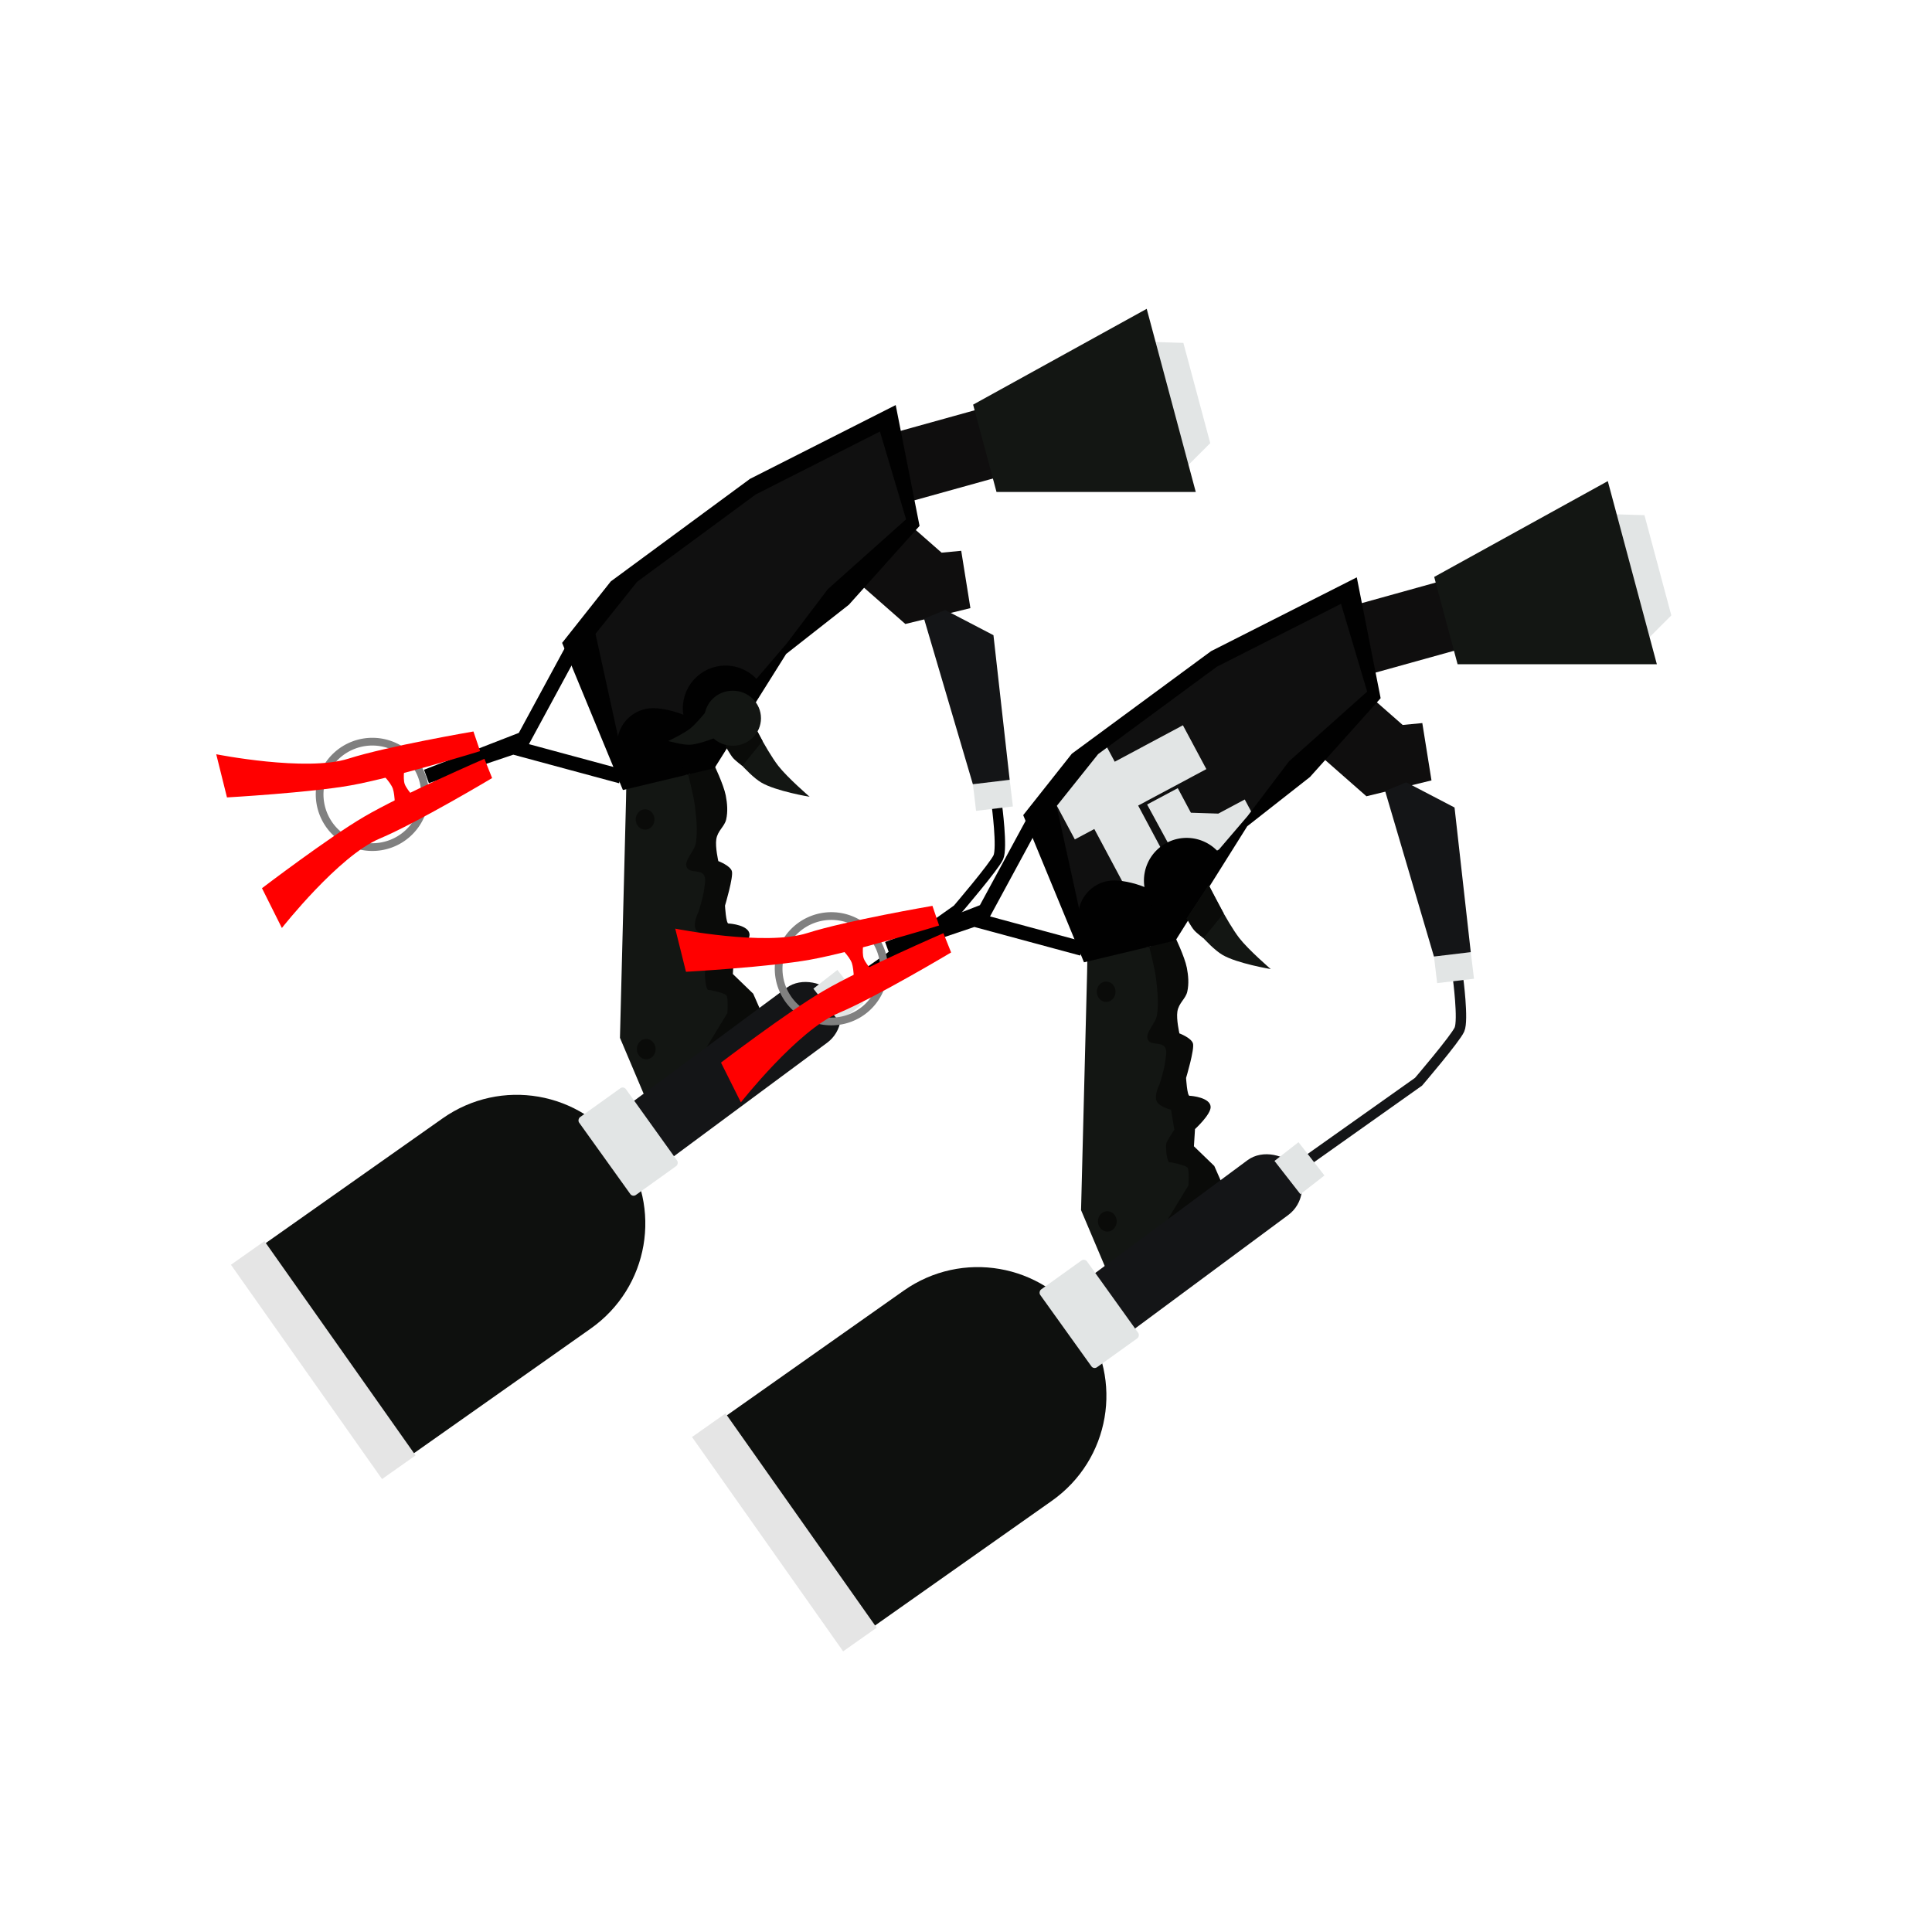 <?xml version="1.0" encoding="UTF-8" standalone="no"?>
<!-- Created with Inkscape (http://www.inkscape.org/) -->

<svg
   width="256"
   height="256"
   viewBox="0 0 67.733 67.733"
   version="1.1"
   id="svg1819"
   xml:space="preserve"
   inkscape:version="1.2.1 (9c6d41e410, 2022-07-14, custom)"
   sodipodi:docname="kensadualies.svg"
   inkscape:export-filename="kensadualies.png"
   inkscape:export-xdpi="96"
   inkscape:export-ydpi="96"
   xmlns:inkscape="http://www.inkscape.org/namespaces/inkscape"
   xmlns:sodipodi="http://sodipodi.sourceforge.net/DTD/sodipodi-0.dtd"
   xmlns:xlink="http://www.w3.org/1999/xlink"
   xmlns="http://www.w3.org/2000/svg"
   xmlns:svg="http://www.w3.org/2000/svg"><sodipodi:namedview
     id="namedview1821"
     pagecolor="#cccccc"
     bordercolor="#666666"
     borderopacity="1.0"
     inkscape:showpageshadow="2"
     inkscape:pageopacity="0"
     inkscape:pagecheckerboard="0"
     inkscape:deskcolor="#d1d1d1"
     inkscape:document-units="mm"
     showgrid="false"
     inkscape:zoom="2.6858633"
     inkscape:cx="50.07701"
     inkscape:cy="61.618923"
     inkscape:window-width="1916"
     inkscape:window-height="1036"
     inkscape:window-x="0"
     inkscape:window-y="20"
     inkscape:window-maximized="1"
     inkscape:current-layer="layer1" /><defs
     id="defs1816"><linearGradient
       id="linearGradient4690"
       inkscape:swatch="solid"><stop
         style="stop-color:#64be43;stop-opacity:1;"
         offset="0"
         id="stop4688" /></linearGradient><linearGradient
       id="linearGradient4684"
       inkscape:swatch="solid"><stop
         style="stop-color:#64be43;stop-opacity:1;"
         offset="0"
         id="stop4682" /></linearGradient><linearGradient
       id="linearGradient4678"
       inkscape:swatch="solid"><stop
         style="stop-color:#e2e5e5;stop-opacity:1;"
         offset="0"
         id="stop4676" /></linearGradient><linearGradient
       id="linearGradient3922"
       inkscape:swatch="solid"><stop
         style="stop-color:#64be43;stop-opacity:1;"
         offset="0"
         id="stop3920" /></linearGradient><linearGradient
       id="linearGradient3914"
       inkscape:swatch="solid"><stop
         style="stop-color:#1f2124;stop-opacity:1;"
         offset="0"
         id="stop3912" /></linearGradient><linearGradient
       id="linearGradient3908"
       inkscape:swatch="solid"><stop
         style="stop-color:#559435;stop-opacity:1;"
         offset="0"
         id="stop3906" /></linearGradient><linearGradient
       id="linearGradient1157"
       inkscape:swatch="solid"><stop
         style="stop-color:#1f2124;stop-opacity:1;"
         offset="0"
         id="stop1155" /></linearGradient><linearGradient
       id="linearGradient1151"
       inkscape:swatch="solid"><stop
         style="stop-color:#1f2124;stop-opacity:1;"
         offset="0"
         id="stop1149" /></linearGradient><linearGradient
       id="linearGradient1145"
       inkscape:swatch="solid"><stop
         style="stop-color:#cfd4d0;stop-opacity:1;"
         offset="0"
         id="stop1143" /></linearGradient><linearGradient
       id="linearGradient1139"
       inkscape:swatch="solid"><stop
         style="stop-color:#202123;stop-opacity:1;"
         offset="0"
         id="stop1137" /></linearGradient><linearGradient
       id="linearGradient1133"
       inkscape:swatch="solid"><stop
         style="stop-color:#202123;stop-opacity:1;"
         offset="0"
         id="stop1131" /></linearGradient><linearGradient
       id="linearGradient1127"
       inkscape:swatch="solid"><stop
         style="stop-color:#0e100e;stop-opacity:1;"
         offset="0"
         id="stop1125" /></linearGradient><linearGradient
       id="linearGradient1119"
       inkscape:swatch="solid"><stop
         style="stop-color:#1f2124;stop-opacity:1;"
         offset="0"
         id="stop1117" /></linearGradient><linearGradient
       id="linearGradient1113"
       inkscape:swatch="solid"><stop
         style="stop-color:#4b4f50;stop-opacity:1;"
         offset="0"
         id="stop1111" /></linearGradient><linearGradient
       id="linearGradient1107"
       inkscape:swatch="solid"><stop
         style="stop-color:#4b4f50;stop-opacity:1;"
         offset="0"
         id="stop1105" /></linearGradient><linearGradient
       id="linearGradient1005"
       inkscape:swatch="solid"><stop
         style="stop-color:#559435;stop-opacity:1;"
         offset="0"
         id="stop1003" /></linearGradient><linearGradient
       id="linearGradient999"
       inkscape:swatch="solid"><stop
         style="stop-color:#559435;stop-opacity:1;"
         offset="0"
         id="stop997" /></linearGradient><linearGradient
       id="linearGradient993"
       inkscape:swatch="solid"><stop
         style="stop-color:#559435;stop-opacity:1;"
         offset="0"
         id="stop991" /></linearGradient><linearGradient
       id="linearGradient981"
       inkscape:swatch="solid"><stop
         style="stop-color:#61ba41;stop-opacity:1;"
         offset="0"
         id="stop979" /></linearGradient><linearGradient
       id="linearGradient971"
       inkscape:swatch="solid"><stop
         style="stop-color:#be329d;stop-opacity:1;"
         offset="0"
         id="stop969" /></linearGradient><linearGradient
       id="linearGradient965"
       inkscape:swatch="solid"><stop
         style="stop-color:#be329d;stop-opacity:1;"
         offset="0"
         id="stop963" /></linearGradient><linearGradient
       id="linearGradient959"
       inkscape:swatch="solid"><stop
         style="stop-color:#be329d;stop-opacity:1;"
         offset="0"
         id="stop957" /></linearGradient><linearGradient
       id="linearGradient953"
       inkscape:swatch="solid"><stop
         style="stop-color:#0f0e0e;stop-opacity:1;"
         offset="0"
         id="stop951" /></linearGradient><linearGradient
       id="linearGradient947"
       inkscape:swatch="solid"><stop
         style="stop-color:#61ba41;stop-opacity:1;"
         offset="0"
         id="stop945" /></linearGradient><linearGradient
       id="linearGradient941"
       inkscape:swatch="solid"><stop
         style="stop-color:#61ba41;stop-opacity:1;"
         offset="0"
         id="stop939" /></linearGradient><linearGradient
       id="linearGradient935"
       inkscape:swatch="solid"><stop
         style="stop-color:#131613;stop-opacity:1;"
         offset="0"
         id="stop933" /></linearGradient><linearGradient
       id="linearGradient14224"
       inkscape:swatch="solid"><stop
         style="stop-color:#0a0b09;stop-opacity:1;"
         offset="0"
         id="stop14222" /></linearGradient><linearGradient
       id="linearGradient10837"
       inkscape:swatch="solid"><stop
         style="stop-color:#000000;stop-opacity:1;"
         offset="0"
         id="stop10835" /></linearGradient><linearGradient
       id="linearGradient10623"
       inkscape:swatch="solid"><stop
         style="stop-color:#101010;stop-opacity:1;"
         offset="0"
         id="stop10621" /></linearGradient><linearGradient
       id="linearGradient9440"
       inkscape:swatch="solid"><stop
         style="stop-color:#010101;stop-opacity:1;"
         offset="0"
         id="stop9438" /></linearGradient><linearGradient
       id="linearGradient8880"
       inkscape:swatch="solid"><stop
         style="stop-color:#1f2124;stop-opacity:1;"
         offset="0"
         id="stop8878" /></linearGradient><linearGradient
       id="linearGradient8874"
       inkscape:swatch="solid"><stop
         style="stop-color:#4b4f50;stop-opacity:1;"
         offset="0"
         id="stop8872" /></linearGradient><linearGradient
       id="linearGradient8868"
       inkscape:swatch="solid"><stop
         style="stop-color:#4b4f50;stop-opacity:1;"
         offset="0"
         id="stop8866" /></linearGradient><linearGradient
       id="linearGradient8862"
       inkscape:swatch="solid"><stop
         style="stop-color:#e2e5e5;stop-opacity:1;"
         offset="0"
         id="stop8860" /></linearGradient><linearGradient
       id="linearGradient7959"
       inkscape:swatch="solid"><stop
         style="stop-color:#141517;stop-opacity:1;"
         offset="0"
         id="stop7957" /></linearGradient><linearGradient
       id="linearGradient7519"
       inkscape:swatch="solid"><stop
         style="stop-color:#4b4f50;stop-opacity:1;"
         offset="0"
         id="stop7517" /></linearGradient><linearGradient
       id="linearGradient7444"
       inkscape:swatch="solid"><stop
         style="stop-color:#e5e5e5;stop-opacity:1;"
         offset="0"
         id="stop7442" /></linearGradient><linearGradient
       inkscape:collect="always"
       xlink:href="#linearGradient7959"
       id="linearGradient7961"
       x1="42.543"
       y1="39.268"
       x2="44.827"
       y2="39.268"
       gradientUnits="userSpaceOnUse"
       gradientTransform="rotate(-10.739)" /><linearGradient
       inkscape:collect="always"
       xlink:href="#linearGradient8862"
       id="linearGradient8864"
       x1="45.933"
       y1="39.74"
       x2="47.233"
       y2="39.74"
       gradientUnits="userSpaceOnUse" /><linearGradient
       inkscape:collect="always"
       xlink:href="#linearGradient7959"
       id="linearGradient8870"
       x1="45.559"
       y1="37.601"
       x2="51.402"
       y2="37.601"
       gradientUnits="userSpaceOnUse" /><linearGradient
       inkscape:collect="always"
       xlink:href="#linearGradient8862"
       id="linearGradient8876"
       x1="59.57"
       y1="-10.75"
       x2="61.049"
       y2="-10.75"
       gradientUnits="userSpaceOnUse" /><linearGradient
       inkscape:collect="always"
       xlink:href="#linearGradient7959"
       id="linearGradient8882"
       x1="2.365"
       y1="59.915"
       x2="12.13"
       y2="59.915"
       gradientUnits="userSpaceOnUse" /><linearGradient
       inkscape:collect="always"
       xlink:href="#linearGradient9440"
       id="linearGradient9446"
       gradientUnits="userSpaceOnUse"
       x1="36.9"
       y1="27.137"
       x2="48.082"
       y2="27.137"
       gradientTransform="matrix(1.173,0,0,1.173,-7.591,-4.594)" /><linearGradient
       inkscape:collect="always"
       xlink:href="#linearGradient10623"
       id="linearGradient10625"
       x1="37.043"
       y1="27.144"
       x2="47.931"
       y2="27.144"
       gradientUnits="userSpaceOnUse" /><linearGradient
       inkscape:collect="always"
       xlink:href="#linearGradient14224"
       id="linearGradient14226"
       x1="38.452"
       y1="34.769"
       x2="39.11"
       y2="34.769"
       gradientUnits="userSpaceOnUse" /><linearGradient
       inkscape:collect="always"
       xlink:href="#linearGradient14224"
       id="linearGradient14230"
       gradientUnits="userSpaceOnUse"
       x1="38.452"
       y1="34.769"
       x2="39.11"
       y2="34.769"
       gradientTransform="translate(0.04,8.052)" /><linearGradient
       inkscape:collect="always"
       xlink:href="#linearGradient7959"
       id="linearGradient419"
       gradientUnits="userSpaceOnUse"
       x1="2.365"
       y1="59.915"
       x2="12.13"
       y2="59.915" /><linearGradient
       inkscape:collect="always"
       xlink:href="#linearGradient8862"
       id="linearGradient421"
       gradientUnits="userSpaceOnUse"
       x1="59.57"
       y1="-10.75"
       x2="61.049"
       y2="-10.75" /><linearGradient
       inkscape:collect="always"
       xlink:href="#linearGradient8862"
       id="linearGradient423"
       gradientUnits="userSpaceOnUse"
       x1="45.933"
       y1="39.74"
       x2="47.233"
       y2="39.74" /><linearGradient
       inkscape:collect="always"
       xlink:href="#linearGradient9440"
       id="linearGradient425"
       gradientUnits="userSpaceOnUse"
       x1="45.559"
       y1="37.601"
       x2="51.402"
       y2="37.601" /><linearGradient
       inkscape:collect="always"
       xlink:href="#linearGradient7959"
       id="linearGradient427"
       gradientUnits="userSpaceOnUse"
       x1="42.543"
       y1="39.268"
       x2="44.827"
       y2="39.268" /><linearGradient
       inkscape:collect="always"
       xlink:href="#linearGradient9440"
       id="linearGradient429"
       gradientUnits="userSpaceOnUse"
       gradientTransform="matrix(1.173,0,0,1.173,-7.591,-4.594)"
       x1="36.9"
       y1="27.137"
       x2="48.082"
       y2="27.137" /><linearGradient
       inkscape:collect="always"
       xlink:href="#linearGradient10623"
       id="linearGradient431"
       gradientUnits="userSpaceOnUse"
       x1="37.043"
       y1="27.144"
       x2="47.931"
       y2="27.144" /><linearGradient
       inkscape:collect="always"
       xlink:href="#linearGradient14224"
       id="linearGradient433"
       gradientUnits="userSpaceOnUse"
       x1="38.452"
       y1="34.769"
       x2="39.11"
       y2="34.769" /><linearGradient
       inkscape:collect="always"
       xlink:href="#linearGradient14224"
       id="linearGradient435"
       gradientUnits="userSpaceOnUse"
       gradientTransform="translate(0.04,8.052)"
       x1="38.452"
       y1="34.769"
       x2="39.11"
       y2="34.769" /><linearGradient
       inkscape:collect="always"
       xlink:href="#linearGradient935"
       id="linearGradient937"
       x1="50.281"
       y1="20.077"
       x2="58.088"
       y2="20.077"
       gradientUnits="userSpaceOnUse" /><linearGradient
       inkscape:collect="always"
       xlink:href="#linearGradient935"
       id="linearGradient943"
       x1="41.604"
       y1="32.502"
       x2="44.55"
       y2="32.502"
       gradientUnits="userSpaceOnUse" /><linearGradient
       inkscape:collect="always"
       xlink:href="#linearGradient935"
       id="linearGradient949"
       x1="37.901"
       y1="38.8"
       x2="42.199"
       y2="38.8"
       gradientUnits="userSpaceOnUse" /><linearGradient
       inkscape:collect="always"
       xlink:href="#linearGradient8862"
       id="linearGradient955"
       x1="56.665"
       y1="20.253"
       x2="58.594"
       y2="20.253"
       gradientUnits="userSpaceOnUse" /><linearGradient
       inkscape:collect="always"
       xlink:href="#linearGradient953"
       id="linearGradient961"
       x1="40.123"
       y1="34.398"
       x2="43.183"
       y2="34.398"
       gradientUnits="userSpaceOnUse" /><linearGradient
       inkscape:collect="always"
       xlink:href="#linearGradient953"
       id="linearGradient967"
       x1="46.34"
       y1="26.214"
       x2="50.186"
       y2="26.214"
       gradientUnits="userSpaceOnUse" /><linearGradient
       inkscape:collect="always"
       xlink:href="#linearGradient953"
       id="linearGradient973"
       x1="46.34"
       y1="26.214"
       x2="50.186"
       y2="26.214"
       gradientUnits="userSpaceOnUse" /><linearGradient
       inkscape:collect="always"
       xlink:href="#linearGradient953"
       id="linearGradient975"
       x1="40.123"
       y1="34.398"
       x2="43.183"
       y2="34.398"
       gradientUnits="userSpaceOnUse" /><linearGradient
       inkscape:collect="always"
       xlink:href="#linearGradient8862"
       id="linearGradient977"
       x1="56.665"
       y1="20.253"
       x2="58.594"
       y2="20.253"
       gradientUnits="userSpaceOnUse" /><linearGradient
       inkscape:collect="always"
       xlink:href="#linearGradient935"
       id="linearGradient983"
       x1="37.901"
       y1="38.8"
       x2="42.199"
       y2="38.8"
       gradientUnits="userSpaceOnUse" /><linearGradient
       inkscape:collect="always"
       xlink:href="#linearGradient935"
       id="linearGradient985"
       x1="24.698"
       y1="25.18"
       x2="26.679"
       y2="25.18"
       gradientUnits="userSpaceOnUse" /><linearGradient
       inkscape:collect="always"
       xlink:href="#linearGradient935"
       id="linearGradient987"
       x1="23.428"
       y1="25.482"
       x2="25.2"
       y2="25.482"
       gradientUnits="userSpaceOnUse" /><linearGradient
       inkscape:collect="always"
       xlink:href="#linearGradient935"
       id="linearGradient989"
       x1="41.604"
       y1="32.502"
       x2="44.55"
       y2="32.502"
       gradientUnits="userSpaceOnUse" /><linearGradient
       inkscape:collect="always"
       xlink:href="#linearGradient14224"
       id="linearGradient995"
       x1="40.222"
       y1="37.816"
       x2="42.987"
       y2="37.816"
       gradientUnits="userSpaceOnUse" /><linearGradient
       inkscape:collect="always"
       xlink:href="#linearGradient14224"
       id="linearGradient1001"
       x1="1.297"
       y1="52.962"
       x2="2.859"
       y2="52.962"
       gradientUnits="userSpaceOnUse" /><linearGradient
       inkscape:collect="always"
       xlink:href="#linearGradient14224"
       id="linearGradient1007"
       x1="1.297"
       y1="52.962"
       x2="2.859"
       y2="52.962"
       gradientUnits="userSpaceOnUse"
       gradientTransform="rotate(-50.666)" /><linearGradient
       inkscape:collect="always"
       xlink:href="#linearGradient8862"
       id="linearGradient1109"
       x1="58.006"
       y1="-4.203"
       x2="61.364"
       y2="-4.203"
       gradientUnits="userSpaceOnUse" /><linearGradient
       inkscape:collect="always"
       xlink:href="#linearGradient8862"
       id="linearGradient1115"
       x1="58.006"
       y1="-4.203"
       x2="61.364"
       y2="-4.203"
       gradientUnits="userSpaceOnUse" /><linearGradient
       inkscape:collect="always"
       xlink:href="#linearGradient9440"
       id="linearGradient1121"
       x1="40.105"
       y1="30.835"
       x2="42.913"
       y2="30.835"
       gradientUnits="userSpaceOnUse" /><linearGradient
       inkscape:collect="always"
       xlink:href="#linearGradient9440"
       id="linearGradient1123"
       x1="37.8"
       y1="32.135"
       x2="41.097"
       y2="32.135"
       gradientUnits="userSpaceOnUse" /><linearGradient
       inkscape:collect="always"
       xlink:href="#linearGradient1127"
       id="linearGradient1129"
       x1="35.132"
       y1="51.615"
       x2="44.147"
       y2="51.615"
       gradientUnits="userSpaceOnUse" /><linearGradient
       inkscape:collect="always"
       xlink:href="#linearGradient7444"
       id="linearGradient1135"
       x1="35.049"
       y1="58.09"
       x2="44.242"
       y2="58.09"
       gradientUnits="userSpaceOnUse" /><linearGradient
       inkscape:collect="always"
       xlink:href="#linearGradient7444"
       id="linearGradient1141"
       x1="35.049"
       y1="58.09"
       x2="44.242"
       y2="58.09"
       gradientUnits="userSpaceOnUse" /><linearGradient
       inkscape:collect="always"
       xlink:href="#linearGradient1127"
       id="linearGradient1147"
       x1="35.132"
       y1="51.615"
       x2="44.147"
       y2="51.615"
       gradientUnits="userSpaceOnUse" /><linearGradient
       inkscape:collect="always"
       xlink:href="#linearGradient9440"
       id="linearGradient1153"
       x1="31.03"
       y1="31.03"
       x2="37.999"
       y2="31.03"
       gradientUnits="userSpaceOnUse" /><linearGradient
       inkscape:collect="always"
       xlink:href="#linearGradient9440"
       id="linearGradient1159"
       x1="31.03"
       y1="31.03"
       x2="37.999"
       y2="31.03"
       gradientUnits="userSpaceOnUse" /><linearGradient
       inkscape:collect="always"
       xlink:href="#linearGradient14224"
       id="linearGradient3910"
       x1="40.222"
       y1="37.816"
       x2="42.987"
       y2="37.816"
       gradientUnits="userSpaceOnUse" /><linearGradient
       inkscape:collect="always"
       xlink:href="#linearGradient9440"
       id="linearGradient3916"
       x1="37.8"
       y1="32.135"
       x2="41.097"
       y2="32.135"
       gradientUnits="userSpaceOnUse" /><linearGradient
       inkscape:collect="always"
       xlink:href="#linearGradient9440"
       id="linearGradient3918"
       x1="40.105"
       y1="30.835"
       x2="42.913"
       y2="30.835"
       gradientUnits="userSpaceOnUse" /><linearGradient
       inkscape:collect="always"
       xlink:href="#linearGradient935"
       id="linearGradient3924"
       x1="50.281"
       y1="20.077"
       x2="58.088"
       y2="20.077"
       gradientUnits="userSpaceOnUse" /><linearGradient
       inkscape:collect="always"
       xlink:href="#linearGradient8862"
       id="linearGradient4787"
       gradientUnits="userSpaceOnUse"
       x1="37.043"
       y1="27.144"
       x2="47.931"
       y2="27.144" /></defs><g
     inkscape:label="Layer 1"
     inkscape:groupmode="layer"
     id="layer1"><g
       id="g417"
       transform="translate(-16.165,-6.04)"
       style="opacity:1"><path
         style="fill:url(#linearGradient977);fill-opacity:1.0;stroke:none;stroke-width:0.265px;stroke-linecap:butt;stroke-linejoin:miter;stroke-opacity:1"
         d="m 56.665,18.031 0.987,0.03 0.942,3.514 -0.901,0.901 z"
         id="path369" /><rect
         style="fill:url(#linearGradient975);fill-opacity:1;stroke:none;stroke-width:0.5;stroke-dasharray:none;stroke-opacity:1;paint-order:stroke fill markers"
         id="rect371"
         width="3.059"
         height="2.476"
         x="40.123"
         y="33.16"
         transform="rotate(-15.537)" /><path
         style="display:inline;fill:url(#linearGradient983);fill-opacity:1;stroke:none;stroke-width:0.265px;stroke-linecap:butt;stroke-linejoin:miter;stroke-opacity:1"
         d="m 38.112,34.104 -0.212,8.321 0.855,2.018 3.444,-1.766 -1.69,-9.52 -2.385,0.283 z"
         id="path373" /><path
         style="fill:url(#linearGradient995);fill-opacity:1;stroke:none;stroke-width:0.265px;stroke-linecap:butt;stroke-linejoin:miter;stroke-opacity:1"
         d="m 40.289,33.191 c 0,0 0.196,0.743 0.241,1.123 0.05,0.422 0.096,0.855 0.032,1.276 -0.047,0.309 -0.468,0.652 -0.301,0.887 0.119,0.167 0.454,0.058 0.572,0.225 0.099,0.14 0.036,0.344 0.018,0.514 -0.028,0.271 -0.198,0.793 -0.198,0.793 0,0 -0.21,0.4 -0.094,0.614 0.099,0.183 0.496,0.283 0.496,0.283 l 0.115,0.7 c 0,0 -0.26,0.382 -0.284,0.494 -0.024,0.112 0.019,0.646 0.113,0.646 0.094,0 0.563,0.109 0.633,0.189 0.07,0.08 0.033,0.623 0.033,0.623 l -0.767,1.258 2.09,-0.991 -0.417,-0.948 -0.714,-0.69 0.038,-0.603 c 0,0 0.565,-0.517 0.548,-0.784 -0.02,-0.321 -0.658,-0.383 -0.741,-0.383 -0.084,0 -0.12,-0.626 -0.12,-0.626 0,0 0.306,-1.018 0.24,-1.214 -0.065,-0.196 -0.474,-0.348 -0.474,-0.348 0,0 -0.113,-0.494 -0.071,-0.765 0.046,-0.304 0.29,-0.444 0.347,-0.697 0.062,-0.273 0.038,-0.564 -0.015,-0.838 -0.076,-0.39 -0.426,-1.113 -0.426,-1.113 z"
         id="path375"
         sodipodi:nodetypes="cssssscsccsssccccccsscscssscc" /><rect
         style="fill:url(#linearGradient419);fill-opacity:1;stroke-width:0.665;paint-order:stroke fill markers"
         id="rect377"
         width="9.765"
         height="2.394"
         x="2.365"
         y="58.718"
         ry="1.197"
         transform="rotate(-36.531)" /><g
         id="g383"
         transform="rotate(54.814,37.783,44.192)"><path
           id="path379"
           style="fill:url(#linearGradient1147);fill-opacity:1;stroke-width:0.633;paint-order:stroke fill markers"
           d="m 39.639,45.282 c -2.497,0 -4.508,2.01 -4.508,4.507 v 8.159 h 9.015 V 49.789 c 0,-2.497 -2.01,-4.507 -4.507,-4.507 z" /><rect
           style="fill:url(#linearGradient1141);fill-opacity:1;stroke-width:0.665;paint-order:stroke fill markers"
           id="rect381"
           width="9.193"
           height="1.438"
           x="35.049"
           y="57.371" /></g><rect
         style="fill:url(#linearGradient1115);fill-opacity:1;stroke-width:0.665;paint-order:stroke fill markers"
         id="rect385"
         width="3.358"
         height="2.017"
         x="58.006"
         y="-5.212"
         transform="rotate(54.37)"
         ry="0.139" /><path
         style="fill:none;fill-opacity:0;stroke:url(#linearGradient425);stroke-width:0.365;stroke-linecap:butt;stroke-linejoin:miter;stroke-dasharray:none;stroke-opacity:1"
         d="m 51.113,34.27 c 0,0 0.2,1.501 0.052,1.825 -0.147,0.325 -1.433,1.829 -1.433,1.829 l -4.068,2.883"
         id="path391" /><rect
         style="fill:url(#linearGradient421);fill-opacity:1;stroke-width:0.665;paint-order:stroke fill markers"
         id="rect387"
         width="1.479"
         height="1.068"
         x="59.57"
         y="-11.284"
         transform="rotate(52.062)" /><rect
         style="fill:url(#linearGradient423);fill-opacity:1;stroke-width:0.584;paint-order:stroke fill markers"
         id="rect389"
         width="1.3"
         height="0.939"
         x="45.933"
         y="39.27"
         transform="rotate(-6.823)" /><path
         style="fill:url(#linearGradient973);fill-opacity:1;stroke:none;stroke-width:0.265px;stroke-linecap:butt;stroke-linejoin:miter;stroke-opacity:1"
         d="m 46.34,26.541 1.565,1.375 2.281,-0.556 -0.322,-2.01 -0.688,0.066 -1.031,-0.905 z"
         id="path393" /><path
         id="path395"
         style="fill:url(#linearGradient427);fill-opacity:1;stroke:none;stroke-width:0.365;paint-order:stroke fill markers"
         d="m 42.543,36.295 0.784,-0.163 1.499,1.183 -0.386,5.088 -1.297,-0.089 z"
         sodipodi:nodetypes="cccccc"
         transform="rotate(-10.739)" /><path
         style="display:inline;fill:url(#linearGradient429);fill-opacity:1;stroke:none;stroke-width:0.31px;stroke-linecap:butt;stroke-linejoin:miter;stroke-opacity:1"
         d="m 35.872,28.578 2.131,5.159 3.211,-0.767 2.512,-4.003 2.199,-1.726 2.478,-2.764 -0.836,-4.236 -5.11,2.588 -4.88,3.595 z"
         id="path397"
         sodipodi:nodetypes="cccccccccc" /><path
         style="display:inline;fill:url(#linearGradient431);fill-opacity:1;stroke:none;stroke-width:0.265px;stroke-linecap:butt;stroke-linejoin:miter;stroke-opacity:1"
         d="m 37.043,28.262 1.066,4.858 2.528,-0.887 3.103,-3.627 1.447,-1.911 2.744,-2.449 -0.917,-3.077 -4.355,2.206 -4.16,3.064 z"
         id="path399" /><path
         id="path401"
         style="fill:url(#linearGradient3916);stroke-width:0.365;paint-order:stroke fill markers;fill-opacity:1.0"
         d="m 41.097,32.043 c 0,0.697 -1.934,1.358 -2.631,1.358 -0.697,1e-6 -0.666,-0.575 -0.666,-1.272 0,-0.697 0.565,-1.262 1.262,-1.262 0.697,0 2.035,0.478 2.035,1.175 z"
         sodipodi:nodetypes="sssss" /><path
         id="path403"
         style="fill:url(#linearGradient3918);fill-opacity:1.0;stroke:none;stroke-width:0.433;stroke-dasharray:none;stroke-opacity:1;paint-order:stroke fill markers"
         d="m 41.602,29.375 a 1.497,1.497 0 0 0 -1.497,1.497 1.497,1.497 0 0 0 1.033,1.423 l 1.775,-2.144 a 1.497,1.497 0 0 0 -1.312,-0.776 z" /><ellipse
         style="fill:url(#linearGradient433);fill-opacity:1;stroke:none;stroke-width:0.365;stroke-dasharray:none;stroke-opacity:1;paint-order:stroke fill markers"
         id="ellipse405"
         cx="38.781"
         cy="34.769"
         rx="0.329"
         ry="0.357" /><ellipse
         style="fill:url(#linearGradient435);fill-opacity:1;stroke:none;stroke-width:0.365;stroke-dasharray:none;stroke-opacity:1;paint-order:stroke fill markers"
         id="ellipse407"
         cx="38.821"
         cy="42.82"
         rx="0.329"
         ry="0.357" /><path
         style="fill:url(#linearGradient989);fill-opacity:1;stroke:none;stroke-width:0.265px;stroke-linecap:butt;stroke-linejoin:miter;stroke-opacity:1"
         d="m 41.604,32.205 c 0,0 0.739,0.963 1.248,1.268 0.506,0.303 1.698,0.501 1.698,0.501 0,0 -0.786,-0.678 -1.101,-1.086 C 43.011,32.323 42.376,31.03 42.376,31.03 Z"
         id="path409"
         sodipodi:nodetypes="cscscc" /><path
         id="path411"
         style="fill:url(#linearGradient1001);stroke-width:0.365;paint-order:stroke fill markers;fill-opacity:1"
         transform="rotate(-50.666)"
         d="m 1.461,52.592 1.398,-0.148 -0.434,1.032 -1.124,0.004 c 0,0 -0.015,-0.29 0.01,-0.432 0.028,-0.154 0.15,-0.456 0.15,-0.456 z"
         sodipodi:nodetypes="ccccsc" /><path
         style="fill:none;fill-opacity:0;stroke:url(#linearGradient1153);stroke-width:0.5;stroke-linecap:butt;stroke-linejoin:miter;stroke-dasharray:none;stroke-opacity:1"
         d="m 36.293,28.68 -1.763,3.254 -3.409,1.325 3.031,-1.022 3.782,1.022"
         id="path413" /><path
         style="fill:url(#linearGradient3924);fill-opacity:1.0;stroke:none;stroke-width:0.265px;stroke-linecap:butt;stroke-linejoin:miter;stroke-opacity:1"
         d="m 50.281,20.226 0.82,3.062 h 6.986 l -1.72,-6.421 z"
         id="path415" /></g><path
       style="fill:url(#linearGradient955);fill-opacity:1;stroke:none;stroke-width:0.265px;stroke-linecap:butt;stroke-linejoin:miter;stroke-opacity:1"
       d="m 56.665,18.031 0.987,0.03 0.942,3.514 -0.901,0.901 z"
       id="path20100" /><rect
       style="fill:url(#linearGradient961);fill-opacity:1;stroke:none;stroke-width:0.5;stroke-dasharray:none;stroke-opacity:1;paint-order:stroke fill markers"
       id="rect19950"
       width="3.059"
       height="2.476"
       x="40.123"
       y="33.16"
       transform="rotate(-15.537)" /><path
       style="display:inline;fill:url(#linearGradient949);fill-opacity:1;stroke:none;stroke-width:0.265px;stroke-linecap:butt;stroke-linejoin:miter;stroke-opacity:1"
       d="m 38.112,34.104 -0.212,8.321 0.855,2.018 3.444,-1.766 -1.69,-9.52 -2.385,0.283 z"
       id="path14283" /><path
       style="fill:url(#linearGradient3910);fill-opacity:1;stroke:none;stroke-width:0.265px;stroke-linecap:butt;stroke-linejoin:miter;stroke-opacity:1"
       d="m 40.289,33.191 c 0,0 0.196,0.743 0.241,1.123 0.05,0.422 0.096,0.855 0.032,1.276 -0.047,0.309 -0.468,0.652 -0.301,0.887 0.119,0.167 0.454,0.058 0.572,0.225 0.099,0.14 0.036,0.344 0.018,0.514 -0.028,0.271 -0.198,0.793 -0.198,0.793 0,0 -0.21,0.4 -0.094,0.614 0.099,0.183 0.496,0.283 0.496,0.283 l 0.115,0.7 c 0,0 -0.26,0.382 -0.284,0.494 -0.024,0.112 0.019,0.646 0.113,0.646 0.094,0 0.563,0.109 0.633,0.189 0.07,0.08 0.033,0.623 0.033,0.623 l -0.767,1.258 2.09,-0.991 -0.417,-0.948 -0.714,-0.69 0.038,-0.603 c 0,0 0.565,-0.517 0.548,-0.784 -0.02,-0.321 -0.658,-0.383 -0.741,-0.383 -0.084,0 -0.12,-0.626 -0.12,-0.626 0,0 0.306,-1.018 0.24,-1.214 -0.065,-0.196 -0.474,-0.348 -0.474,-0.348 0,0 -0.113,-0.494 -0.071,-0.765 0.046,-0.304 0.29,-0.444 0.347,-0.697 0.062,-0.273 0.038,-0.564 -0.015,-0.838 -0.076,-0.39 -0.426,-1.113 -0.426,-1.113 z"
       id="path14768"
       sodipodi:nodetypes="cssssscsccsssccccccsscscssscc" /><rect
       style="fill:url(#linearGradient8882);fill-opacity:1;stroke-width:0.665;paint-order:stroke fill markers"
       id="rect4332"
       width="9.765"
       height="2.394"
       x="2.365"
       y="58.718"
       ry="1.197"
       transform="rotate(-36.531)" /><path
       style="fill:none;fill-opacity:0;stroke:url(#linearGradient8870);stroke-width:0.365;stroke-linecap:butt;stroke-linejoin:miter;stroke-dasharray:none;stroke-opacity:1"
       d="m 51.113,34.27 c 0,0 0.2,1.501 0.052,1.825 -0.147,0.325 -1.433,1.829 -1.433,1.829 l -4.068,2.883"
       id="path5246" /><g
       id="g3603"
       transform="rotate(54.814,37.783,44.192)"><path
         id="rect2058"
         style="fill:url(#linearGradient1129);fill-opacity:1;stroke-width:0.633;stroke-dasharray:none;paint-order:stroke fill markers"
         d="m 39.639,45.282 c -2.497,0 -4.508,2.01 -4.508,4.507 v 8.159 h 9.015 V 49.789 c 0,-2.497 -2.01,-4.507 -4.507,-4.507 z" /><rect
         style="fill:url(#linearGradient1135);fill-opacity:1;stroke-width:0.665;paint-order:stroke fill markers"
         id="rect2065"
         width="9.193"
         height="1.438"
         x="35.049"
         y="57.371" /></g><rect
       style="fill:url(#linearGradient1109);fill-opacity:1;stroke-width:0.665;paint-order:stroke fill markers"
       id="rect3657"
       width="3.358"
       height="2.017"
       x="58.006"
       y="-5.212"
       transform="rotate(54.37)"
       ry="0.139" /><rect
       style="fill:url(#linearGradient8876);fill-opacity:1;stroke-width:0.665;paint-order:stroke fill markers"
       id="rect5076"
       width="1.479"
       height="1.068"
       x="59.57"
       y="-11.284"
       transform="rotate(52.062)" /><rect
       style="fill:url(#linearGradient8864);fill-opacity:1;stroke-width:0.584;paint-order:stroke fill markers"
       id="rect5216"
       width="1.3"
       height="0.939"
       x="45.933"
       y="39.27"
       transform="rotate(-6.823)" /><path
       style="fill:url(#linearGradient967);fill-opacity:1;stroke:none;stroke-width:0.265px;stroke-linecap:butt;stroke-linejoin:miter;stroke-opacity:1"
       d="m 46.34,26.541 1.565,1.375 2.281,-0.556 -0.322,-2.01 -0.688,0.066 -1.031,-0.905 z"
       id="path19413" /><path
       id="rect7388"
       style="fill:url(#linearGradient7961);fill-opacity:1;stroke:none;stroke-width:0.365;paint-order:stroke fill markers"
       d="m 48.561,27.733 0.74,-0.306 1.693,0.883 0.569,5.071 -1.291,0.154 z"
       sodipodi:nodetypes="cccccc" /><path
       style="display:inline;fill:url(#linearGradient9446);fill-opacity:1;stroke:none;stroke-width:0.31px;stroke-linecap:butt;stroke-linejoin:miter;stroke-opacity:1"
       d="m 35.872,28.578 2.131,5.159 3.211,-0.767 2.512,-4.003 2.199,-1.726 2.478,-2.764 -0.836,-4.236 -5.11,2.588 -4.88,3.595 z"
       id="path9444"
       sodipodi:nodetypes="cccccccccc" /><path
       style="display:inline;fill:url(#linearGradient10625);fill-opacity:1;stroke:none;stroke-width:0.265px;stroke-linecap:butt;stroke-linejoin:miter;stroke-opacity:1"
       d="m 37.043,28.262 1.066,4.858 2.528,-0.887 3.103,-3.627 1.447,-1.911 2.744,-2.449 -0.917,-3.077 -4.355,2.206 -4.16,3.064 z"
       id="path8884" /><path
       id="path4784"
       style="display:inline;fill:url(#linearGradient4787);fill-opacity:1;stroke:none;stroke-width:0.265px;stroke-linecap:butt;stroke-linejoin:miter;stroke-opacity:1"
       d="M 41.471 25.427 L 39.081 26.705 L 38.814 26.206 L 38.499 26.438 L 37.052 28.25 L 37.682 29.429 L 38.365 29.064 L 39.671 31.509 L 41.209 30.687 L 39.902 28.242 L 42.293 26.964 L 41.471 25.427 z M 41.291 27.631 L 40.216 28.205 L 40.946 29.547 L 42.369 29.979 L 42.733 29.784 L 43.74 28.607 L 43.862 28.446 L 43.639 28.029 L 42.712 28.524 L 41.751 28.493 L 41.291 27.631 z " /><path
       id="path9500"
       style="fill:url(#linearGradient1123);fill-opacity:1;stroke-width:0.365;paint-order:stroke fill markers"
       d="m 41.097,32.043 c 0,0.697 -1.934,1.358 -2.631,1.358 -0.697,1e-6 -0.666,-0.575 -0.666,-1.272 0,-0.697 0.565,-1.262 1.262,-1.262 0.697,0 2.035,0.478 2.035,1.175 z"
       sodipodi:nodetypes="sssss" /><path
       id="circle9502"
       style="fill:url(#linearGradient1121);fill-opacity:1;stroke:none;stroke-width:0.433;stroke-dasharray:none;stroke-opacity:1;paint-order:stroke fill markers"
       d="m 41.602,29.375 a 1.497,1.497 0 0 0 -1.497,1.497 1.497,1.497 0 0 0 1.033,1.423 l 1.775,-2.144 a 1.497,1.497 0 0 0 -1.312,-0.776 z" /><ellipse
       style="fill:url(#linearGradient14226);fill-opacity:1;stroke:none;stroke-width:0.365;stroke-dasharray:none;stroke-opacity:1;paint-order:stroke fill markers"
       id="path10833"
       cx="38.781"
       cy="34.769"
       rx="0.329"
       ry="0.357" /><ellipse
       style="fill:url(#linearGradient14230);fill-opacity:1;stroke:none;stroke-width:0.365;stroke-dasharray:none;stroke-opacity:1;paint-order:stroke fill markers"
       id="ellipse14228"
       cx="38.821"
       cy="42.82"
       rx="0.329"
       ry="0.357" /><path
       style="fill:url(#linearGradient943);fill-opacity:1;stroke:none;stroke-width:0.265px;stroke-linecap:butt;stroke-linejoin:miter;stroke-opacity:1"
       d="m 41.604,32.205 c 0,0 0.739,0.963 1.248,1.268 0.506,0.303 1.698,0.501 1.698,0.501 0,0 -0.786,-0.678 -1.101,-1.086 C 43.011,32.323 42.376,31.03 42.376,31.03 Z"
       id="path16410"
       sodipodi:nodetypes="cscscc" /><path
       id="rect17076"
       style="fill:url(#linearGradient1007);fill-opacity:1;stroke-width:0.365;paint-order:stroke fill markers"
       d="m 41.604,32.205 0.772,-1.175 0.523,0.99 -0.709,0.871 c 0,0 -0.234,-0.172 -0.328,-0.282 -0.102,-0.119 -0.258,-0.405 -0.258,-0.405 z"
       sodipodi:nodetypes="ccccsc" /><path
       style="fill:none;fill-opacity:0;stroke:url(#linearGradient1159);stroke-width:0.5;stroke-linecap:butt;stroke-linejoin:miter;stroke-dasharray:none;stroke-opacity:1"
       d="m 36.293,28.68 -1.763,3.254 -3.409,1.325 3.031,-1.022 3.782,1.022"
       id="path17272" /><path
       style="fill:url(#linearGradient937);fill-opacity:1;stroke:none;stroke-width:0.265px;stroke-linecap:butt;stroke-linejoin:miter;stroke-opacity:1"
       d="m 50.281,20.226 0.82,3.062 h 6.986 l -1.72,-6.421 z"
       id="path19952" /><ellipse
       style="opacity:1;fill:url(#linearGradient985);fill-opacity:1.0;stroke-width:0.732;paint-order:stroke fill markers"
       id="path1043"
       cx="25.688"
       cy="25.18"
       rx="0.991"
       ry="0.965" /><path
       style="fill:url(#linearGradient987);fill-opacity:1.0;stroke:none;stroke-width:0.265px;stroke-linecap:butt;stroke-linejoin:miter;stroke-opacity:1"
       d="m 24.828,24.852 c 0,0 -0.387,0.494 -0.63,0.688 -0.231,0.184 -0.77,0.439 -0.77,0.439 0,0 0.513,0.146 0.774,0.13 0.346,-0.02 0.997,-0.292 0.997,-0.292 z"
       id="path2349"
       sodipodi:nodetypes="cscscc" /><g
       id="g5697"
       transform="rotate(-20.277,14.014,32.1)"><path
         id="path5426"
         style="fill:#808080;fill-opacity:1;stroke:none;stroke-width:0.767;paint-order:stroke fill markers"
         d="m 14.586,25.797 a 1.983,1.983 0 0 0 -1.983,1.984 1.983,1.983 0 0 0 1.983,1.983 1.983,1.983 0 0 0 1.984,-1.983 1.983,1.983 0 0 0 -1.984,-1.984 z m 0,0.271 a 1.713,1.713 0 0 1 1.713,1.713 1.713,1.713 0 0 1 -1.713,1.712 1.713,1.713 0 0 1 -1.713,-1.712 1.713,1.713 0 0 1 1.713,-1.713 z" /><path
         id="rect5020"
         style="fill:#ff0000;stroke-width:0.633;paint-order:stroke fill markers"
         d="m 9.94,24.564 c 0,0 2.746,1.683 4.297,1.751 1.434,0.064 4.438,0.625 4.438,0.625 l -0.019,0.727 c 0,0 -3.126,-0.17 -4.664,-0.444 -1.433,-0.255 -4.223,-1.109 -4.223,-1.109 z"
         sodipodi:nodetypes="csccscc" /><path
         id="path5127"
         style="fill:#ff0000;stroke-width:0.633;paint-order:stroke fill markers"
         d="m 9.988,31.075 c 0,0 2.746,-1.683 4.297,-1.751 1.434,-0.064 4.438,-0.625 4.438,-0.625 l -0.019,-0.727 c 0,0 -3.126,0.17 -4.664,0.444 -1.433,0.255 -4.223,1.109 -4.223,1.109 z"
         sodipodi:nodetypes="csccscc" /><path
         id="rect5189"
         style="fill:#ff0000;stroke-width:0.633;paint-order:stroke fill markers"
         d="m 15.12,27.156 h 0.917 c 0,0 -0.261,0.457 -0.261,0.679 0,0.272 0.261,0.804 0.261,0.804 h -0.917 c 0,0 0.208,-0.556 0.21,-0.798 0.002,-0.263 -0.21,-0.685 -0.21,-0.685 z"
         sodipodi:nodetypes="ccsccsc" /></g><g
       id="g5707"
       transform="rotate(-20.277,39.154,-9.838)"><path
         id="path5699"
         style="fill:#808080;fill-opacity:1;stroke:none;stroke-width:0.767;paint-order:stroke fill markers"
         d="m 14.586,25.797 a 1.983,1.983 0 0 0 -1.983,1.984 1.983,1.983 0 0 0 1.983,1.983 1.983,1.983 0 0 0 1.984,-1.983 1.983,1.983 0 0 0 -1.984,-1.984 z m 0,0.271 a 1.713,1.713 0 0 1 1.713,1.713 1.713,1.713 0 0 1 -1.713,1.712 1.713,1.713 0 0 1 -1.713,-1.712 1.713,1.713 0 0 1 1.713,-1.713 z" /><path
         id="path5701"
         style="fill:#ff0000;stroke-width:0.633;paint-order:stroke fill markers"
         d="m 9.94,24.564 c 0,0 2.746,1.683 4.297,1.751 1.434,0.064 4.438,0.625 4.438,0.625 l -0.019,0.727 c 0,0 -3.126,-0.17 -4.664,-0.444 -1.433,-0.255 -4.223,-1.109 -4.223,-1.109 z"
         sodipodi:nodetypes="csccscc" /><path
         id="path5703"
         style="fill:#ff0000;stroke-width:0.633;paint-order:stroke fill markers"
         d="m 9.988,31.075 c 0,0 2.746,-1.683 4.297,-1.751 1.434,-0.064 4.438,-0.625 4.438,-0.625 l -0.019,-0.727 c 0,0 -3.126,0.17 -4.664,0.444 -1.433,0.255 -4.223,1.109 -4.223,1.109 z"
         sodipodi:nodetypes="csccscc" /><path
         id="path5705"
         style="fill:#ff0000;stroke-width:0.633;paint-order:stroke fill markers"
         d="m 15.12,27.156 h 0.917 c 0,0 -0.261,0.457 -0.261,0.679 0,0.272 0.261,0.804 0.261,0.804 h -0.917 c 0,0 0.208,-0.556 0.21,-0.798 0.002,-0.263 -0.21,-0.685 -0.21,-0.685 z"
         sodipodi:nodetypes="ccsccsc" /></g></g></svg>

